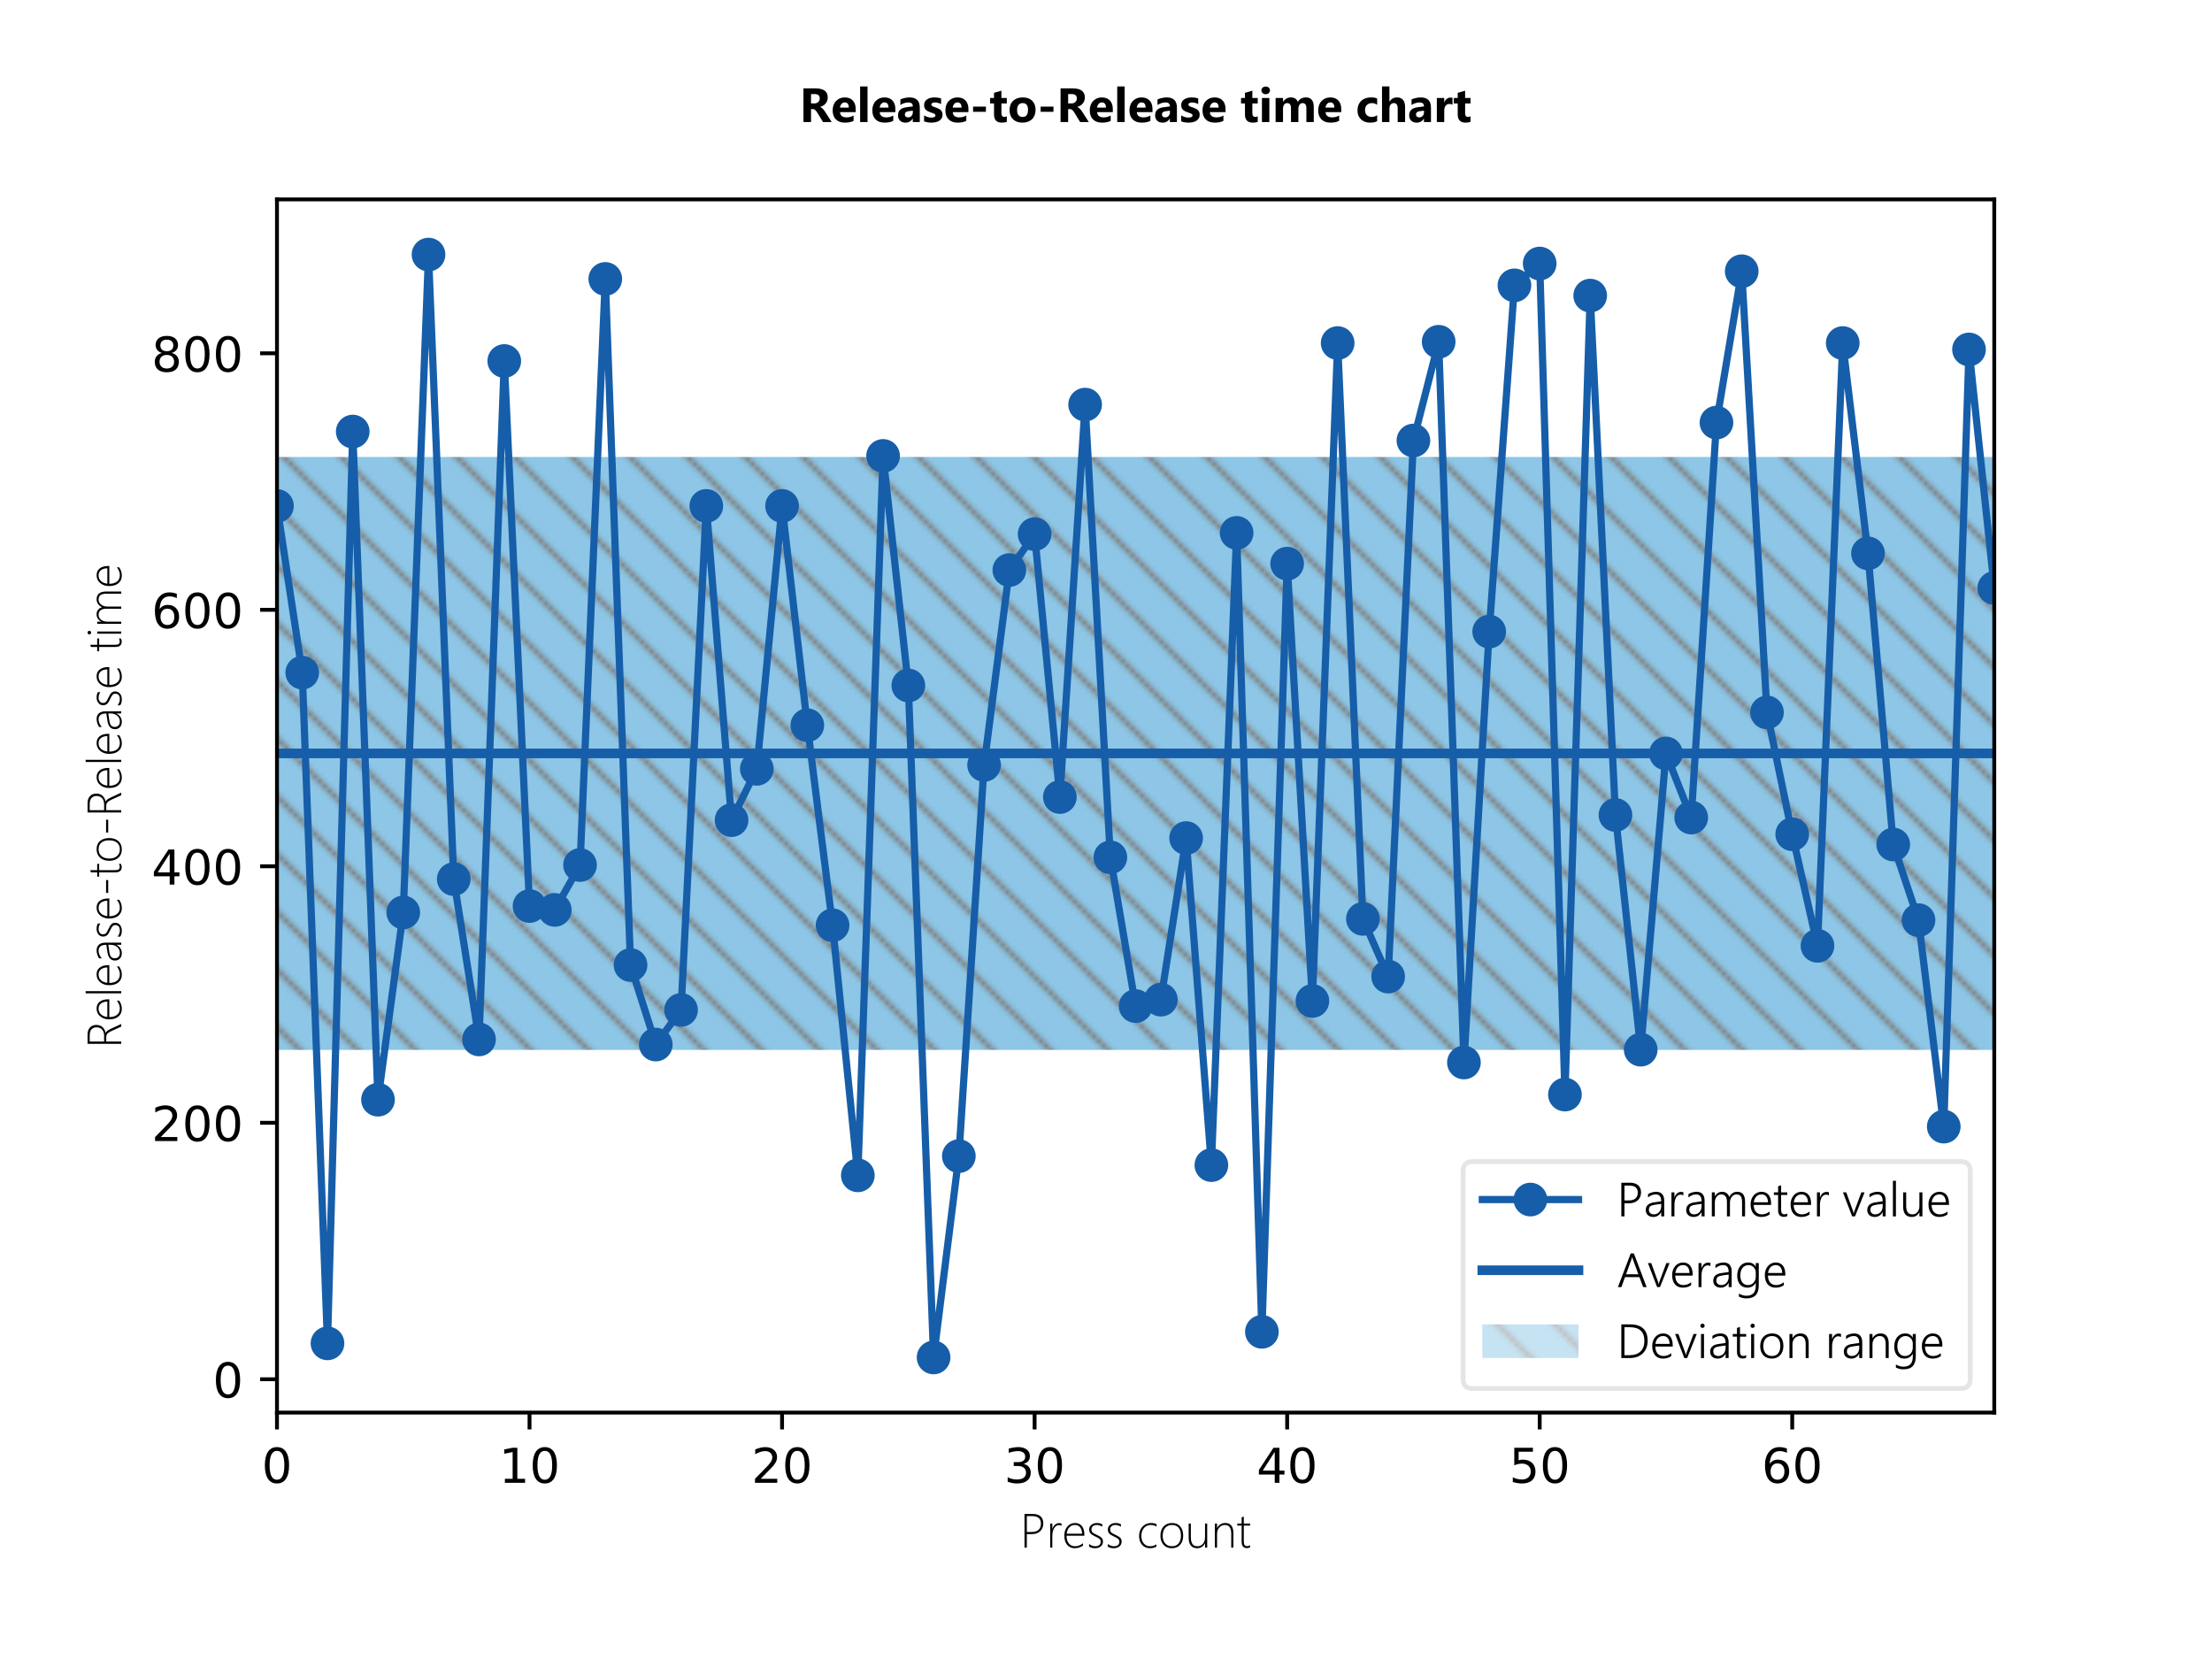 <?xml version="1.0" encoding="utf-8" standalone="no"?>
<!DOCTYPE svg PUBLIC "-//W3C//DTD SVG 1.1//EN"
  "http://www.w3.org/Graphics/SVG/1.1/DTD/svg11.dtd">
<!-- Created with matplotlib (http://matplotlib.org/) -->
<svg height="345pt" version="1.1" viewBox="0 0 460 345" width="460pt" xmlns="http://www.w3.org/2000/svg" xmlns:xlink="http://www.w3.org/1999/xlink">
 <defs>
  <style type="text/css">
*{stroke-linecap:butt;stroke-linejoin:round;}
  </style>
 </defs>
 <g id="figure_1">
  <g id="patch_1">
   <path d="M 0 345.6 
L 460.8 345.6 
L 460.8 0 
L 0 0 
z
" style="fill:#ffffff;"/>
  </g>
  <g id="axes_1">
   <g id="patch_2">
    <path d="M 57.6 293.76 
L 414.72 293.76 
L 414.72 41.472 
L 57.6 41.472 
z
" style="fill:#ffffff;"/>
   </g>
   <g id="patch_3">
    <path clip-path="url(#pc6dae71031)" d="M 57.6 218.334 
L 472.489 218.334 
L 472.489 95.029 
L 57.6 95.029 
z
" style="fill:url(#h2e323b40e2);opacity:0.5;"/>
   </g>
   <g id="matplotlib.axis_1">
    <g id="xtick_1">
     <g id="line2d_1">
      <defs>
       <path d="M 0 0 
L 0 3.5 
" id="m3f966138f2" style="stroke:#000000;stroke-width:0.8;"/>
      </defs>
      <g>
       <use style="stroke:#000000;stroke-width:0.8;" x="57.6" xlink:href="#m3f966138f2" y="293.76"/>
      </g>
     </g>
     <g id="text_1">
      <!-- 0 -->
      <defs>
       <path d="M 31.781 66.406 
Q 24.172 66.406 20.328 58.906 
Q 16.5 51.422 16.5 36.375 
Q 16.5 21.391 20.328 13.891 
Q 24.172 6.391 31.781 6.391 
Q 39.453 6.391 43.281 13.891 
Q 47.125 21.391 47.125 36.375 
Q 47.125 51.422 43.281 58.906 
Q 39.453 66.406 31.781 66.406 
z
M 31.781 74.219 
Q 44.047 74.219 50.516 64.516 
Q 56.984 54.828 56.984 36.375 
Q 56.984 17.969 50.516 8.266 
Q 44.047 -1.422 31.781 -1.422 
Q 19.531 -1.422 13.062 8.266 
Q 6.594 17.969 6.594 36.375 
Q 6.594 54.828 13.062 64.516 
Q 19.531 74.219 31.781 74.219 
z
" id="DejaVuSans-30"/>
      </defs>
      <g transform="translate(54.419 308.358)scale(0.1 -0.1)">
       <use xlink:href="#DejaVuSans-30"/>
      </g>
     </g>
    </g>
    <g id="xtick_2">
     <g id="line2d_2">
      <g>
       <use style="stroke:#000000;stroke-width:0.8;" x="110.118" xlink:href="#m3f966138f2" y="293.76"/>
      </g>
     </g>
     <g id="text_2">
      <!-- 10 -->
      <defs>
       <path d="M 12.406 8.297 
L 28.516 8.297 
L 28.516 63.922 
L 10.984 60.406 
L 10.984 69.391 
L 28.422 72.906 
L 38.281 72.906 
L 38.281 8.297 
L 54.391 8.297 
L 54.391 0 
L 12.406 0 
z
" id="DejaVuSans-31"/>
      </defs>
      <g transform="translate(103.755 308.358)scale(0.1 -0.1)">
       <use xlink:href="#DejaVuSans-31"/>
       <use x="63.623" xlink:href="#DejaVuSans-30"/>
      </g>
     </g>
    </g>
    <g id="xtick_3">
     <g id="line2d_3">
      <g>
       <use style="stroke:#000000;stroke-width:0.8;" x="162.635" xlink:href="#m3f966138f2" y="293.76"/>
      </g>
     </g>
     <g id="text_3">
      <!-- 20 -->
      <defs>
       <path d="M 19.188 8.297 
L 53.609 8.297 
L 53.609 0 
L 7.328 0 
L 7.328 8.297 
Q 12.938 14.109 22.625 23.891 
Q 32.328 33.688 34.812 36.531 
Q 39.547 41.844 41.422 45.531 
Q 43.312 49.219 43.312 52.781 
Q 43.312 58.594 39.234 62.25 
Q 35.156 65.922 28.609 65.922 
Q 23.969 65.922 18.812 64.312 
Q 13.672 62.703 7.812 59.422 
L 7.812 69.391 
Q 13.766 71.781 18.938 73 
Q 24.125 74.219 28.422 74.219 
Q 39.75 74.219 46.484 68.547 
Q 53.219 62.891 53.219 53.422 
Q 53.219 48.922 51.531 44.891 
Q 49.859 40.875 45.406 35.406 
Q 44.188 33.984 37.641 27.219 
Q 31.109 20.453 19.188 8.297 
z
" id="DejaVuSans-32"/>
      </defs>
      <g transform="translate(156.273 308.358)scale(0.1 -0.1)">
       <use xlink:href="#DejaVuSans-32"/>
       <use x="63.623" xlink:href="#DejaVuSans-30"/>
      </g>
     </g>
    </g>
    <g id="xtick_4">
     <g id="line2d_4">
      <g>
       <use style="stroke:#000000;stroke-width:0.8;" x="215.153" xlink:href="#m3f966138f2" y="293.76"/>
      </g>
     </g>
     <g id="text_4">
      <!-- 30 -->
      <defs>
       <path d="M 40.578 39.312 
Q 47.656 37.797 51.625 33 
Q 55.609 28.219 55.609 21.188 
Q 55.609 10.406 48.188 4.484 
Q 40.766 -1.422 27.094 -1.422 
Q 22.516 -1.422 17.656 -0.516 
Q 12.797 0.391 7.625 2.203 
L 7.625 11.719 
Q 11.719 9.328 16.594 8.109 
Q 21.484 6.891 26.812 6.891 
Q 36.078 6.891 40.938 10.547 
Q 45.797 14.203 45.797 21.188 
Q 45.797 27.641 41.281 31.266 
Q 36.766 34.906 28.719 34.906 
L 20.219 34.906 
L 20.219 43.016 
L 29.109 43.016 
Q 36.375 43.016 40.234 45.922 
Q 44.094 48.828 44.094 54.297 
Q 44.094 59.906 40.109 62.906 
Q 36.141 65.922 28.719 65.922 
Q 24.656 65.922 20.016 65.031 
Q 15.375 64.156 9.812 62.312 
L 9.812 71.094 
Q 15.438 72.656 20.344 73.438 
Q 25.25 74.219 29.594 74.219 
Q 40.828 74.219 47.359 69.109 
Q 53.906 64.016 53.906 55.328 
Q 53.906 49.266 50.438 45.094 
Q 46.969 40.922 40.578 39.312 
z
" id="DejaVuSans-33"/>
      </defs>
      <g transform="translate(208.79 308.358)scale(0.1 -0.1)">
       <use xlink:href="#DejaVuSans-33"/>
       <use x="63.623" xlink:href="#DejaVuSans-30"/>
      </g>
     </g>
    </g>
    <g id="xtick_5">
     <g id="line2d_5">
      <g>
       <use style="stroke:#000000;stroke-width:0.8;" x="267.671" xlink:href="#m3f966138f2" y="293.76"/>
      </g>
     </g>
     <g id="text_5">
      <!-- 40 -->
      <defs>
       <path d="M 37.797 64.312 
L 12.891 25.391 
L 37.797 25.391 
z
M 35.203 72.906 
L 47.609 72.906 
L 47.609 25.391 
L 58.016 25.391 
L 58.016 17.188 
L 47.609 17.188 
L 47.609 0 
L 37.797 0 
L 37.797 17.188 
L 4.891 17.188 
L 4.891 26.703 
z
" id="DejaVuSans-34"/>
      </defs>
      <g transform="translate(261.308 308.358)scale(0.1 -0.1)">
       <use xlink:href="#DejaVuSans-34"/>
       <use x="63.623" xlink:href="#DejaVuSans-30"/>
      </g>
     </g>
    </g>
    <g id="xtick_6">
     <g id="line2d_6">
      <g>
       <use style="stroke:#000000;stroke-width:0.8;" x="320.188" xlink:href="#m3f966138f2" y="293.76"/>
      </g>
     </g>
     <g id="text_6">
      <!-- 50 -->
      <defs>
       <path d="M 10.797 72.906 
L 49.516 72.906 
L 49.516 64.594 
L 19.828 64.594 
L 19.828 46.734 
Q 21.969 47.469 24.109 47.828 
Q 26.266 48.188 28.422 48.188 
Q 40.625 48.188 47.75 41.5 
Q 54.891 34.812 54.891 23.391 
Q 54.891 11.625 47.562 5.094 
Q 40.234 -1.422 26.906 -1.422 
Q 22.312 -1.422 17.547 -0.641 
Q 12.797 0.141 7.719 1.703 
L 7.719 11.625 
Q 12.109 9.234 16.797 8.062 
Q 21.484 6.891 26.703 6.891 
Q 35.156 6.891 40.078 11.328 
Q 45.016 15.766 45.016 23.391 
Q 45.016 31 40.078 35.438 
Q 35.156 39.891 26.703 39.891 
Q 22.75 39.891 18.812 39.016 
Q 14.891 38.141 10.797 36.281 
z
" id="DejaVuSans-35"/>
      </defs>
      <g transform="translate(313.826 308.358)scale(0.1 -0.1)">
       <use xlink:href="#DejaVuSans-35"/>
       <use x="63.623" xlink:href="#DejaVuSans-30"/>
      </g>
     </g>
    </g>
    <g id="xtick_7">
     <g id="line2d_7">
      <g>
       <use style="stroke:#000000;stroke-width:0.8;" x="372.706" xlink:href="#m3f966138f2" y="293.76"/>
      </g>
     </g>
     <g id="text_7">
      <!-- 60 -->
      <defs>
       <path d="M 33.016 40.375 
Q 26.375 40.375 22.484 35.828 
Q 18.609 31.297 18.609 23.391 
Q 18.609 15.531 22.484 10.953 
Q 26.375 6.391 33.016 6.391 
Q 39.656 6.391 43.531 10.953 
Q 47.406 15.531 47.406 23.391 
Q 47.406 31.297 43.531 35.828 
Q 39.656 40.375 33.016 40.375 
z
M 52.594 71.297 
L 52.594 62.312 
Q 48.875 64.062 45.094 64.984 
Q 41.312 65.922 37.594 65.922 
Q 27.828 65.922 22.672 59.328 
Q 17.531 52.734 16.797 39.406 
Q 19.672 43.656 24.016 45.922 
Q 28.375 48.188 33.594 48.188 
Q 44.578 48.188 50.953 41.516 
Q 57.328 34.859 57.328 23.391 
Q 57.328 12.156 50.688 5.359 
Q 44.047 -1.422 33.016 -1.422 
Q 20.359 -1.422 13.672 8.266 
Q 6.984 17.969 6.984 36.375 
Q 6.984 53.656 15.188 63.938 
Q 23.391 74.219 37.203 74.219 
Q 40.922 74.219 44.703 73.484 
Q 48.484 72.75 52.594 71.297 
z
" id="DejaVuSans-36"/>
      </defs>
      <g transform="translate(366.343 308.358)scale(0.1 -0.1)">
       <use xlink:href="#DejaVuSans-36"/>
       <use x="63.623" xlink:href="#DejaVuSans-30"/>
      </g>
     </g>
    </g>
    <g id="text_8">
     <!-- Press count -->
     <defs>
      <path d="M 13.812 28.078 
L 13.812 0 
L 8.984 0 
L 8.984 70.016 
L 25.875 70.016 
Q 36.672 70.016 42.375 65.016 
Q 48.094 60.016 48.094 50.391 
Q 48.094 40.625 41.719 34.344 
Q 35.359 28.078 23.875 28.078 
z
M 13.812 65.578 
L 13.812 32.516 
L 23.781 32.516 
Q 33.25 32.516 38.172 37.031 
Q 43.109 41.547 43.109 49.812 
Q 43.109 65.578 25 65.578 
z
" id="SegoeUI-Light-50"/>
      <path d="M 31.594 45.312 
Q 29.344 46.922 26.312 46.922 
Q 20.406 46.922 16.406 40.812 
Q 12.406 34.719 12.406 23.484 
L 12.406 0 
L 8.016 0 
L 8.016 50 
L 12.406 50 
L 12.406 38.922 
L 12.594 38.922 
Q 14.312 44.625 18.016 47.797 
Q 21.734 50.984 26.609 50.984 
Q 29.391 50.984 31.594 50.094 
z
" id="SegoeUI-Light-72"/>
      <path d="M 9.078 24.812 
Q 9.078 14.5 13.844 8.688 
Q 18.609 2.875 26.906 2.875 
Q 35.297 2.875 43.312 9.078 
L 43.312 4.297 
Q 35.547 -1.219 25.984 -1.219 
Q 16.312 -1.219 10.344 5.703 
Q 4.391 12.641 4.391 25.297 
Q 4.391 36.234 10.609 43.719 
Q 16.844 51.219 26.812 51.219 
Q 36.141 51.219 41.109 44.672 
Q 46.094 38.141 46.094 26.812 
L 46.094 24.812 
z
M 41.406 28.906 
Q 41.109 37.547 37.25 42.328 
Q 33.406 47.125 26.609 47.125 
Q 19.578 47.125 14.969 42.406 
Q 10.359 37.703 9.281 28.906 
z
" id="SegoeUI-Light-65"/>
      <path d="M 5.422 2.203 
L 5.422 7.625 
Q 7.953 5.422 11.562 4.141 
Q 15.188 2.875 17.828 2.875 
Q 29.594 2.875 29.594 12.5 
Q 29.594 15.828 27 18.172 
Q 24.422 20.516 18.609 23 
Q 11.422 26.125 8.516 29.469 
Q 5.609 32.812 5.609 37.594 
Q 5.609 43.703 10.266 47.453 
Q 14.938 51.219 21.781 51.219 
Q 28.219 51.219 32.812 48.578 
L 32.812 43.5 
Q 27.25 47.125 21.297 47.125 
Q 16.359 47.125 13.328 44.562 
Q 10.297 42 10.297 37.891 
Q 10.297 34.328 12.203 32.109 
Q 14.109 29.891 20.609 27 
Q 28.422 23.484 31.344 20.484 
Q 34.281 17.484 34.281 12.5 
Q 34.281 6.547 29.812 2.656 
Q 25.344 -1.219 17.484 -1.219 
Q 10.25 -1.219 5.422 2.203 
z
" id="SegoeUI-Light-73"/>
      <path id="SegoeUI-Light-20"/>
      <path d="M 40.375 2.203 
Q 34.812 -1.219 27.094 -1.219 
Q 16.891 -1.219 10.641 5.781 
Q 4.391 12.797 4.391 24.125 
Q 4.391 36.031 11.422 43.625 
Q 18.453 51.219 29.5 51.219 
Q 35.203 51.219 40.578 48.875 
L 40.578 43.797 
Q 35.203 47.125 28.812 47.125 
Q 20.016 47.125 14.547 40.797 
Q 9.078 34.469 9.078 24.422 
Q 9.078 14.703 14.078 8.781 
Q 19.094 2.875 27.297 2.875 
Q 34.812 2.875 40.375 6.891 
z
" id="SegoeUI-Light-63"/>
      <path d="M 28.078 -1.219 
Q 17.141 -1.219 10.766 5.984 
Q 4.391 13.188 4.391 24.703 
Q 4.391 37.156 11.047 44.188 
Q 17.719 51.219 28.609 51.219 
Q 39.312 51.219 45.5 44.234 
Q 51.703 37.25 51.703 24.906 
Q 51.703 13.234 45.375 6 
Q 39.062 -1.219 28.078 -1.219 
z
M 28.422 47.125 
Q 19.578 47.125 14.328 41.156 
Q 9.078 35.203 9.078 24.609 
Q 9.078 14.797 14.203 8.828 
Q 19.344 2.875 28.219 2.875 
Q 37.25 2.875 42.125 8.734 
Q 47.016 14.594 47.016 25 
Q 47.016 35.688 42.156 41.406 
Q 37.312 47.125 28.422 47.125 
z
" id="SegoeUI-Light-6f"/>
      <path d="M 41.016 0 
L 41.016 9.078 
L 40.828 9.078 
Q 35.594 -1.219 24.703 -1.219 
Q 6.984 -1.219 6.984 21.094 
L 6.984 50 
L 11.531 50 
L 11.531 22.219 
Q 11.531 12.062 14.875 7.469 
Q 18.219 2.875 25.391 2.875 
Q 32.375 2.875 36.688 8 
Q 41.016 13.141 41.016 21.688 
L 41.016 50 
L 45.516 50 
L 45.516 0 
z
" id="SegoeUI-Light-75"/>
      <path d="M 42 0 
L 42 29.109 
Q 42 47.125 29 47.125 
Q 21.781 47.125 17.141 41.828 
Q 12.5 36.531 12.5 28.719 
L 12.5 0 
L 8.016 0 
L 8.016 50 
L 12.5 50 
L 12.5 40.922 
L 12.703 40.922 
Q 18.172 51.219 29.781 51.219 
Q 37.891 51.219 42.188 45.828 
Q 46.484 40.438 46.484 30.422 
L 46.484 0 
z
" id="SegoeUI-Light-6e"/>
      <path d="M 27.781 0.688 
Q 24.266 -0.984 21.188 -0.984 
Q 10.109 -0.984 10.109 12.312 
L 10.109 45.906 
L 1.125 45.906 
L 1.125 50 
L 10.109 50 
L 10.109 62.984 
Q 11.188 63.375 12.359 63.766 
Q 13.531 64.109 14.594 64.5 
L 14.594 50 
L 27.781 50 
L 27.781 45.906 
L 14.594 45.906 
L 14.594 12.891 
Q 14.594 7.719 16.234 5.391 
Q 17.875 3.078 21.781 3.078 
Q 24.562 3.078 27.781 4.891 
z
" id="SegoeUI-Light-74"/>
     </defs>
     <g transform="translate(212.155 321.841)scale(0.1 -0.1)">
      <use xlink:href="#SegoeUI-Light-50"/>
      <use x="54.395" xlink:href="#SegoeUI-Light-72"/>
      <use x="87.371" xlink:href="#SegoeUI-Light-65"/>
      <use x="137.859" xlink:href="#SegoeUI-Light-73"/>
      <use x="176.678" xlink:href="#SegoeUI-Light-73"/>
      <use x="215.496" xlink:href="#SegoeUI-Light-20"/>
      <use x="242.889" xlink:href="#SegoeUI-Light-63"/>
      <use x="287.273" xlink:href="#SegoeUI-Light-6f"/>
      <use x="343.377" xlink:href="#SegoeUI-Light-75"/>
      <use x="396.893" xlink:href="#SegoeUI-Light-6e"/>
      <use x="450.408" xlink:href="#SegoeUI-Light-74"/>
     </g>
    </g>
   </g>
   <g id="matplotlib.axis_2">
    <g id="ytick_1">
     <g id="line2d_8">
      <defs>
       <path d="M 0 0 
L -3.5 0 
" id="m2271290763" style="stroke:#000000;stroke-width:0.8;"/>
      </defs>
      <g>
       <use style="stroke:#000000;stroke-width:0.8;" x="57.6" xlink:href="#m2271290763" y="286.826"/>
      </g>
     </g>
     <g id="text_9">
      <!-- 0 -->
      <g transform="translate(44.237 290.625)scale(0.1 -0.1)">
       <use xlink:href="#DejaVuSans-30"/>
      </g>
     </g>
    </g>
    <g id="ytick_2">
     <g id="line2d_9">
      <g>
       <use style="stroke:#000000;stroke-width:0.8;" x="57.6" xlink:href="#m2271290763" y="233.488"/>
      </g>
     </g>
     <g id="text_10">
      <!-- 200 -->
      <g transform="translate(31.512 237.287)scale(0.1 -0.1)">
       <use xlink:href="#DejaVuSans-32"/>
       <use x="63.623" xlink:href="#DejaVuSans-30"/>
       <use x="127.246" xlink:href="#DejaVuSans-30"/>
      </g>
     </g>
    </g>
    <g id="ytick_3">
     <g id="line2d_10">
      <g>
       <use style="stroke:#000000;stroke-width:0.8;" x="57.6" xlink:href="#m2271290763" y="180.15"/>
      </g>
     </g>
     <g id="text_11">
      <!-- 400 -->
      <g transform="translate(31.512 183.95)scale(0.1 -0.1)">
       <use xlink:href="#DejaVuSans-34"/>
       <use x="63.623" xlink:href="#DejaVuSans-30"/>
       <use x="127.246" xlink:href="#DejaVuSans-30"/>
      </g>
     </g>
    </g>
    <g id="ytick_4">
     <g id="line2d_11">
      <g>
       <use style="stroke:#000000;stroke-width:0.8;" x="57.6" xlink:href="#m2271290763" y="126.813"/>
      </g>
     </g>
     <g id="text_12">
      <!-- 600 -->
      <g transform="translate(31.512 130.612)scale(0.1 -0.1)">
       <use xlink:href="#DejaVuSans-36"/>
       <use x="63.623" xlink:href="#DejaVuSans-30"/>
       <use x="127.246" xlink:href="#DejaVuSans-30"/>
      </g>
     </g>
    </g>
    <g id="ytick_5">
     <g id="line2d_12">
      <g>
       <use style="stroke:#000000;stroke-width:0.8;" x="57.6" xlink:href="#m2271290763" y="73.475"/>
      </g>
     </g>
     <g id="text_13">
      <!-- 800 -->
      <defs>
       <path d="M 31.781 34.625 
Q 24.75 34.625 20.719 30.859 
Q 16.703 27.094 16.703 20.516 
Q 16.703 13.922 20.719 10.156 
Q 24.75 6.391 31.781 6.391 
Q 38.812 6.391 42.859 10.172 
Q 46.922 13.969 46.922 20.516 
Q 46.922 27.094 42.891 30.859 
Q 38.875 34.625 31.781 34.625 
z
M 21.922 38.812 
Q 15.578 40.375 12.031 44.719 
Q 8.5 49.078 8.5 55.328 
Q 8.5 64.062 14.719 69.141 
Q 20.953 74.219 31.781 74.219 
Q 42.672 74.219 48.875 69.141 
Q 55.078 64.062 55.078 55.328 
Q 55.078 49.078 51.531 44.719 
Q 48 40.375 41.703 38.812 
Q 48.828 37.156 52.797 32.312 
Q 56.781 27.484 56.781 20.516 
Q 56.781 9.906 50.312 4.234 
Q 43.844 -1.422 31.781 -1.422 
Q 19.734 -1.422 13.25 4.234 
Q 6.781 9.906 6.781 20.516 
Q 6.781 27.484 10.781 32.312 
Q 14.797 37.156 21.922 38.812 
z
M 18.312 54.391 
Q 18.312 48.734 21.844 45.562 
Q 25.391 42.391 31.781 42.391 
Q 38.141 42.391 41.719 45.562 
Q 45.312 48.734 45.312 54.391 
Q 45.312 60.062 41.719 63.234 
Q 38.141 66.406 31.781 66.406 
Q 25.391 66.406 21.844 63.234 
Q 18.312 60.062 18.312 54.391 
z
" id="DejaVuSans-38"/>
      </defs>
      <g transform="translate(31.512 77.274)scale(0.1 -0.1)">
       <use xlink:href="#DejaVuSans-38"/>
       <use x="63.623" xlink:href="#DejaVuSans-30"/>
       <use x="127.246" xlink:href="#DejaVuSans-30"/>
      </g>
     </g>
    </g>
    <g id="text_14">
     <!-- Release-to-Release time -->
     <defs>
      <path d="M 44.828 0 
L 35.5 20.516 
Q 32.625 26.859 29.734 29.031 
Q 26.859 31.203 22.516 31.203 
L 13.812 31.203 
L 13.812 0 
L 8.984 0 
L 8.984 70.016 
L 28.422 70.016 
Q 37.703 70.016 43 65.016 
Q 48.297 60.016 48.297 51.812 
Q 48.297 44.234 43.938 39.156 
Q 39.594 34.078 31.781 32.625 
L 31.781 32.422 
Q 35.938 30.766 39.891 22.312 
L 50.297 0 
z
M 13.812 65.578 
L 13.812 35.594 
L 25.875 35.594 
Q 33.891 35.594 38.594 39.797 
Q 43.312 44 43.312 51.312 
Q 43.312 58.016 39.062 61.797 
Q 34.812 65.578 26.906 65.578 
z
" id="SegoeUI-Light-52"/>
      <path d="M 8.016 0 
L 8.016 74.031 
L 12.5 74.031 
L 12.5 0 
z
" id="SegoeUI-Light-6c"/>
      <path d="M 37.891 0 
L 37.891 10.016 
L 37.703 10.016 
Q 35.297 4.891 30.734 1.828 
Q 26.172 -1.219 20.609 -1.219 
Q 13.484 -1.219 9.328 2.781 
Q 5.172 6.781 5.172 12.891 
Q 5.172 25.984 22.516 28.719 
L 37.891 31 
Q 37.891 47.125 25.781 47.125 
Q 17.531 47.125 9.719 40.484 
L 9.719 45.906 
Q 12.5 48.094 17.25 49.656 
Q 22.016 51.219 26.219 51.219 
Q 33.938 51.219 38.156 46.438 
Q 42.391 41.656 42.391 32.516 
L 42.391 0 
z
M 24.125 24.906 
Q 16.266 23.781 13.078 21.266 
Q 9.906 18.75 9.906 13.094 
Q 9.906 8.641 12.859 5.75 
Q 15.828 2.875 21.094 2.875 
Q 28.328 2.875 33.109 8.219 
Q 37.891 13.578 37.891 22.016 
L 37.891 26.906 
z
" id="SegoeUI-Light-61"/>
      <path d="M 7.078 27.094 
L 7.078 31.5 
L 33.797 31.5 
L 33.797 27.094 
z
" id="SegoeUI-Light-2d"/>
      <path d="M 10.203 62.594 
Q 8.734 62.594 7.609 63.672 
Q 6.5 64.75 6.5 66.406 
Q 6.5 68.016 7.641 69.016 
Q 8.797 70.016 10.203 70.016 
Q 11.719 70.016 12.859 69.031 
Q 14.016 68.062 14.016 66.406 
Q 14.016 64.844 12.891 63.719 
Q 11.766 62.594 10.203 62.594 
z
M 8.016 0 
L 8.016 50 
L 12.5 50 
L 12.5 0 
z
" id="SegoeUI-Light-69"/>
      <path d="M 70.703 0 
L 70.703 30.078 
Q 70.703 39.5 67.75 43.312 
Q 64.797 47.125 58.406 47.125 
Q 52.484 47.125 48.188 42.047 
Q 43.891 36.969 43.891 29.297 
L 43.891 0 
L 39.406 0 
L 39.406 30.422 
Q 39.406 47.125 26.703 47.125 
Q 20.609 47.125 16.547 42.016 
Q 12.5 36.922 12.5 28.812 
L 12.5 0 
L 8.016 0 
L 8.016 50 
L 12.5 50 
L 12.5 41.703 
L 12.703 41.703 
Q 17.922 51.219 27.984 51.219 
Q 33.453 51.219 37.328 48.062 
Q 41.219 44.922 42.578 39.797 
Q 44.922 45.219 49.281 48.219 
Q 53.656 51.219 58.797 51.219 
Q 75.203 51.219 75.203 30.906 
L 75.203 0 
z
" id="SegoeUI-Light-6d"/>
     </defs>
     <g transform="translate(25.212 217.97)rotate(-90)scale(0.1 -0.1)">
      <use xlink:href="#SegoeUI-Light-52"/>
      <use x="55.518" xlink:href="#SegoeUI-Light-65"/>
      <use x="106.006" xlink:href="#SegoeUI-Light-6c"/>
      <use x="126.514" xlink:href="#SegoeUI-Light-65"/>
      <use x="177.002" xlink:href="#SegoeUI-Light-61"/>
      <use x="226.416" xlink:href="#SegoeUI-Light-73"/>
      <use x="265.234" xlink:href="#SegoeUI-Light-65"/>
      <use x="315.723" xlink:href="#SegoeUI-Light-2d"/>
      <use x="355.518" xlink:href="#SegoeUI-Light-74"/>
      <use x="385.205" xlink:href="#SegoeUI-Light-6f"/>
      <use x="441.309" xlink:href="#SegoeUI-Light-2d"/>
      <use x="481.104" xlink:href="#SegoeUI-Light-52"/>
      <use x="536.621" xlink:href="#SegoeUI-Light-65"/>
      <use x="587.109" xlink:href="#SegoeUI-Light-6c"/>
      <use x="607.617" xlink:href="#SegoeUI-Light-65"/>
      <use x="658.105" xlink:href="#SegoeUI-Light-61"/>
      <use x="707.52" xlink:href="#SegoeUI-Light-73"/>
      <use x="746.338" xlink:href="#SegoeUI-Light-65"/>
      <use x="796.826" xlink:href="#SegoeUI-Light-20"/>
      <use x="824.219" xlink:href="#SegoeUI-Light-74"/>
      <use x="853.906" xlink:href="#SegoeUI-Light-69"/>
      <use x="874.414" xlink:href="#SegoeUI-Light-6d"/>
      <use x="956.592" xlink:href="#SegoeUI-Light-65"/>
     </g>
    </g>
   </g>
   <g id="line2d_13">
    <path clip-path="url(#pc6dae71031)" d="M 57.6 105.211 
L 62.852 139.88 
L 68.104 279.359 
L 73.355 89.743 
L 78.607 228.688 
L 83.859 189.751 
L 89.111 52.94 
L 94.362 182.817 
L 99.614 216.153 
L 104.866 75.075 
L 110.118 188.418 
L 115.369 189.218 
L 120.621 179.884 
L 125.873 58.007 
L 131.125 200.685 
L 136.376 217.22 
L 141.628 210.02 
L 146.88 105.211 
L 152.132 170.55 
L 157.384 159.882 
L 162.635 105.211 
L 167.887 150.815 
L 173.139 192.418 
L 178.391 244.422 
L 183.642 94.81 
L 188.894 142.547 
L 194.146 282.292 
L 199.398 240.422 
L 204.649 159.082 
L 209.901 118.545 
L 215.153 111.078 
L 220.405 165.749 
L 225.656 84.142 
L 230.908 178.284 
L 236.16 209.22 
L 241.412 207.886 
L 246.664 174.283 
L 251.915 242.289 
L 257.167 110.811 
L 262.419 276.959 
L 267.671 117.212 
L 272.922 208.153 
L 278.174 71.341 
L 283.426 191.085 
L 288.678 203.086 
L 293.929 91.61 
L 299.181 71.075 
L 304.433 220.954 
L 309.685 131.346 
L 314.936 59.34 
L 320.188 54.806 
L 325.44 227.621 
L 330.692 61.474 
L 335.944 169.483 
L 341.195 218.287 
L 346.447 156.682 
L 351.699 170.016 
L 356.951 87.876 
L 362.202 56.407 
L 367.454 148.148 
L 372.706 173.483 
L 377.958 196.685 
L 383.209 71.341 
L 388.461 115.078 
L 393.713 175.617 
L 398.965 191.351 
L 404.216 234.288 
L 409.468 72.675 
L 414.72 122.279 
" style="fill:none;stroke:#165ea9;stroke-linecap:square;stroke-width:1.5;"/>
    <defs>
     <path d="M 0 3 
C 0.796 3 1.559 2.684 2.121 2.121 
C 2.684 1.559 3 0.796 3 0 
C 3 -0.796 2.684 -1.559 2.121 -2.121 
C 1.559 -2.684 0.796 -3 0 -3 
C -0.796 -3 -1.559 -2.684 -2.121 -2.121 
C -2.684 -1.559 -3 -0.796 -3 0 
C -3 0.796 -2.684 1.559 -2.121 2.121 
C -1.559 2.684 -0.796 3 0 3 
z
" id="mb759b495cc" style="stroke:#165ea9;"/>
    </defs>
    <g clip-path="url(#pc6dae71031)">
     <use style="fill:#165ea9;stroke:#165ea9;" x="57.6" xlink:href="#mb759b495cc" y="105.211"/>
     <use style="fill:#165ea9;stroke:#165ea9;" x="62.852" xlink:href="#mb759b495cc" y="139.88"/>
     <use style="fill:#165ea9;stroke:#165ea9;" x="68.104" xlink:href="#mb759b495cc" y="279.359"/>
     <use style="fill:#165ea9;stroke:#165ea9;" x="73.355" xlink:href="#mb759b495cc" y="89.743"/>
     <use style="fill:#165ea9;stroke:#165ea9;" x="78.607" xlink:href="#mb759b495cc" y="228.688"/>
     <use style="fill:#165ea9;stroke:#165ea9;" x="83.859" xlink:href="#mb759b495cc" y="189.751"/>
     <use style="fill:#165ea9;stroke:#165ea9;" x="89.111" xlink:href="#mb759b495cc" y="52.94"/>
     <use style="fill:#165ea9;stroke:#165ea9;" x="94.362" xlink:href="#mb759b495cc" y="182.817"/>
     <use style="fill:#165ea9;stroke:#165ea9;" x="99.614" xlink:href="#mb759b495cc" y="216.153"/>
     <use style="fill:#165ea9;stroke:#165ea9;" x="104.866" xlink:href="#mb759b495cc" y="75.075"/>
     <use style="fill:#165ea9;stroke:#165ea9;" x="110.118" xlink:href="#mb759b495cc" y="188.418"/>
     <use style="fill:#165ea9;stroke:#165ea9;" x="115.369" xlink:href="#mb759b495cc" y="189.218"/>
     <use style="fill:#165ea9;stroke:#165ea9;" x="120.621" xlink:href="#mb759b495cc" y="179.884"/>
     <use style="fill:#165ea9;stroke:#165ea9;" x="125.873" xlink:href="#mb759b495cc" y="58.007"/>
     <use style="fill:#165ea9;stroke:#165ea9;" x="131.125" xlink:href="#mb759b495cc" y="200.685"/>
     <use style="fill:#165ea9;stroke:#165ea9;" x="136.376" xlink:href="#mb759b495cc" y="217.22"/>
     <use style="fill:#165ea9;stroke:#165ea9;" x="141.628" xlink:href="#mb759b495cc" y="210.02"/>
     <use style="fill:#165ea9;stroke:#165ea9;" x="146.88" xlink:href="#mb759b495cc" y="105.211"/>
     <use style="fill:#165ea9;stroke:#165ea9;" x="152.132" xlink:href="#mb759b495cc" y="170.55"/>
     <use style="fill:#165ea9;stroke:#165ea9;" x="157.384" xlink:href="#mb759b495cc" y="159.882"/>
     <use style="fill:#165ea9;stroke:#165ea9;" x="162.635" xlink:href="#mb759b495cc" y="105.211"/>
     <use style="fill:#165ea9;stroke:#165ea9;" x="167.887" xlink:href="#mb759b495cc" y="150.815"/>
     <use style="fill:#165ea9;stroke:#165ea9;" x="173.139" xlink:href="#mb759b495cc" y="192.418"/>
     <use style="fill:#165ea9;stroke:#165ea9;" x="178.391" xlink:href="#mb759b495cc" y="244.422"/>
     <use style="fill:#165ea9;stroke:#165ea9;" x="183.642" xlink:href="#mb759b495cc" y="94.81"/>
     <use style="fill:#165ea9;stroke:#165ea9;" x="188.894" xlink:href="#mb759b495cc" y="142.547"/>
     <use style="fill:#165ea9;stroke:#165ea9;" x="194.146" xlink:href="#mb759b495cc" y="282.292"/>
     <use style="fill:#165ea9;stroke:#165ea9;" x="199.398" xlink:href="#mb759b495cc" y="240.422"/>
     <use style="fill:#165ea9;stroke:#165ea9;" x="204.649" xlink:href="#mb759b495cc" y="159.082"/>
     <use style="fill:#165ea9;stroke:#165ea9;" x="209.901" xlink:href="#mb759b495cc" y="118.545"/>
     <use style="fill:#165ea9;stroke:#165ea9;" x="215.153" xlink:href="#mb759b495cc" y="111.078"/>
     <use style="fill:#165ea9;stroke:#165ea9;" x="220.405" xlink:href="#mb759b495cc" y="165.749"/>
     <use style="fill:#165ea9;stroke:#165ea9;" x="225.656" xlink:href="#mb759b495cc" y="84.142"/>
     <use style="fill:#165ea9;stroke:#165ea9;" x="230.908" xlink:href="#mb759b495cc" y="178.284"/>
     <use style="fill:#165ea9;stroke:#165ea9;" x="236.16" xlink:href="#mb759b495cc" y="209.22"/>
     <use style="fill:#165ea9;stroke:#165ea9;" x="241.412" xlink:href="#mb759b495cc" y="207.886"/>
     <use style="fill:#165ea9;stroke:#165ea9;" x="246.664" xlink:href="#mb759b495cc" y="174.283"/>
     <use style="fill:#165ea9;stroke:#165ea9;" x="251.915" xlink:href="#mb759b495cc" y="242.289"/>
     <use style="fill:#165ea9;stroke:#165ea9;" x="257.167" xlink:href="#mb759b495cc" y="110.811"/>
     <use style="fill:#165ea9;stroke:#165ea9;" x="262.419" xlink:href="#mb759b495cc" y="276.959"/>
     <use style="fill:#165ea9;stroke:#165ea9;" x="267.671" xlink:href="#mb759b495cc" y="117.212"/>
     <use style="fill:#165ea9;stroke:#165ea9;" x="272.922" xlink:href="#mb759b495cc" y="208.153"/>
     <use style="fill:#165ea9;stroke:#165ea9;" x="278.174" xlink:href="#mb759b495cc" y="71.341"/>
     <use style="fill:#165ea9;stroke:#165ea9;" x="283.426" xlink:href="#mb759b495cc" y="191.085"/>
     <use style="fill:#165ea9;stroke:#165ea9;" x="288.678" xlink:href="#mb759b495cc" y="203.086"/>
     <use style="fill:#165ea9;stroke:#165ea9;" x="293.929" xlink:href="#mb759b495cc" y="91.61"/>
     <use style="fill:#165ea9;stroke:#165ea9;" x="299.181" xlink:href="#mb759b495cc" y="71.075"/>
     <use style="fill:#165ea9;stroke:#165ea9;" x="304.433" xlink:href="#mb759b495cc" y="220.954"/>
     <use style="fill:#165ea9;stroke:#165ea9;" x="309.685" xlink:href="#mb759b495cc" y="131.346"/>
     <use style="fill:#165ea9;stroke:#165ea9;" x="314.936" xlink:href="#mb759b495cc" y="59.34"/>
     <use style="fill:#165ea9;stroke:#165ea9;" x="320.188" xlink:href="#mb759b495cc" y="54.806"/>
     <use style="fill:#165ea9;stroke:#165ea9;" x="325.44" xlink:href="#mb759b495cc" y="227.621"/>
     <use style="fill:#165ea9;stroke:#165ea9;" x="330.692" xlink:href="#mb759b495cc" y="61.474"/>
     <use style="fill:#165ea9;stroke:#165ea9;" x="335.944" xlink:href="#mb759b495cc" y="169.483"/>
     <use style="fill:#165ea9;stroke:#165ea9;" x="341.195" xlink:href="#mb759b495cc" y="218.287"/>
     <use style="fill:#165ea9;stroke:#165ea9;" x="346.447" xlink:href="#mb759b495cc" y="156.682"/>
     <use style="fill:#165ea9;stroke:#165ea9;" x="351.699" xlink:href="#mb759b495cc" y="170.016"/>
     <use style="fill:#165ea9;stroke:#165ea9;" x="356.951" xlink:href="#mb759b495cc" y="87.876"/>
     <use style="fill:#165ea9;stroke:#165ea9;" x="362.202" xlink:href="#mb759b495cc" y="56.407"/>
     <use style="fill:#165ea9;stroke:#165ea9;" x="367.454" xlink:href="#mb759b495cc" y="148.148"/>
     <use style="fill:#165ea9;stroke:#165ea9;" x="372.706" xlink:href="#mb759b495cc" y="173.483"/>
     <use style="fill:#165ea9;stroke:#165ea9;" x="377.958" xlink:href="#mb759b495cc" y="196.685"/>
     <use style="fill:#165ea9;stroke:#165ea9;" x="383.209" xlink:href="#mb759b495cc" y="71.341"/>
     <use style="fill:#165ea9;stroke:#165ea9;" x="388.461" xlink:href="#mb759b495cc" y="115.078"/>
     <use style="fill:#165ea9;stroke:#165ea9;" x="393.713" xlink:href="#mb759b495cc" y="175.617"/>
     <use style="fill:#165ea9;stroke:#165ea9;" x="398.965" xlink:href="#mb759b495cc" y="191.351"/>
     <use style="fill:#165ea9;stroke:#165ea9;" x="404.216" xlink:href="#mb759b495cc" y="234.288"/>
     <use style="fill:#165ea9;stroke:#165ea9;" x="409.468" xlink:href="#mb759b495cc" y="72.675"/>
     <use style="fill:#165ea9;stroke:#165ea9;" x="414.72" xlink:href="#mb759b495cc" y="122.279"/>
    </g>
   </g>
   <g id="line2d_14">
    <path clip-path="url(#pc6dae71031)" d="M 57.6 156.682 
L 62.852 156.682 
L 68.104 156.682 
L 73.355 156.682 
L 78.607 156.682 
L 83.859 156.682 
L 89.111 156.682 
L 94.362 156.682 
L 99.614 156.682 
L 104.866 156.682 
L 110.118 156.682 
L 115.369 156.682 
L 120.621 156.682 
L 125.873 156.682 
L 131.125 156.682 
L 136.376 156.682 
L 141.628 156.682 
L 146.88 156.682 
L 152.132 156.682 
L 157.384 156.682 
L 162.635 156.682 
L 167.887 156.682 
L 173.139 156.682 
L 178.391 156.682 
L 183.642 156.682 
L 188.894 156.682 
L 194.146 156.682 
L 199.398 156.682 
L 204.649 156.682 
L 209.901 156.682 
L 215.153 156.682 
L 220.405 156.682 
L 225.656 156.682 
L 230.908 156.682 
L 236.16 156.682 
L 241.412 156.682 
L 246.664 156.682 
L 251.915 156.682 
L 257.167 156.682 
L 262.419 156.682 
L 267.671 156.682 
L 272.922 156.682 
L 278.174 156.682 
L 283.426 156.682 
L 288.678 156.682 
L 293.929 156.682 
L 299.181 156.682 
L 304.433 156.682 
L 309.685 156.682 
L 314.936 156.682 
L 320.188 156.682 
L 325.44 156.682 
L 330.692 156.682 
L 335.944 156.682 
L 341.195 156.682 
L 346.447 156.682 
L 351.699 156.682 
L 356.951 156.682 
L 362.202 156.682 
L 367.454 156.682 
L 372.706 156.682 
L 377.958 156.682 
L 383.209 156.682 
L 388.461 156.682 
L 393.713 156.682 
L 398.965 156.682 
L 404.216 156.682 
L 409.468 156.682 
L 414.72 156.682 
" style="fill:none;stroke:#165ea9;stroke-linecap:square;stroke-width:2;"/>
   </g>
   <g id="patch_4">
    <path d="M 57.6 293.76 
L 57.6 41.472 
" style="fill:none;stroke:#000000;stroke-linecap:square;stroke-linejoin:miter;stroke-width:0.8;"/>
   </g>
   <g id="patch_5">
    <path d="M 414.72 293.76 
L 414.72 41.472 
" style="fill:none;stroke:#000000;stroke-linecap:square;stroke-linejoin:miter;stroke-width:0.8;"/>
   </g>
   <g id="patch_6">
    <path d="M 57.6 293.76 
L 414.72 293.76 
" style="fill:none;stroke:#000000;stroke-linecap:square;stroke-linejoin:miter;stroke-width:0.8;"/>
   </g>
   <g id="patch_7">
    <path d="M 57.6 41.472 
L 414.72 41.472 
" style="fill:none;stroke:#000000;stroke-linecap:square;stroke-linejoin:miter;stroke-width:0.8;"/>
   </g>
   <g id="text_15">
    <!-- Release-to-Release time chart -->
    <defs>
     <path d="M 66.75 0 
L 48.641 0 
L 37.75 18.016 
Q 36.531 20.062 35.406 21.672 
Q 34.281 23.297 33.125 24.438 
Q 31.984 25.594 30.734 26.203 
Q 29.5 26.812 28.031 26.812 
L 23.781 26.812 
L 23.781 0 
L 8.016 0 
L 8.016 70.016 
L 33.016 70.016 
Q 58.5 70.016 58.5 50.984 
Q 58.5 47.312 57.375 44.203 
Q 56.25 41.109 54.203 38.625 
Q 52.156 36.141 49.25 34.328 
Q 46.344 32.516 42.781 31.5 
L 42.781 31.297 
Q 44.344 30.812 45.797 29.703 
Q 47.266 28.609 48.625 27.141 
Q 50 25.688 51.234 24 
Q 52.484 22.312 53.516 20.703 
z
M 23.781 58.203 
L 23.781 38.719 
L 30.609 38.719 
Q 35.688 38.719 38.766 41.656 
Q 41.891 44.625 41.891 49.031 
Q 41.891 58.203 30.906 58.203 
z
" id="SegoeUI-Bold-52"/>
     <path d="M 51.422 20.609 
L 18.797 20.609 
Q 19.578 9.719 32.516 9.719 
Q 40.766 9.719 47.016 13.625 
L 47.016 2.484 
Q 40.094 -1.219 29 -1.219 
Q 16.891 -1.219 10.203 5.484 
Q 3.516 12.203 3.516 24.219 
Q 3.516 36.672 10.734 43.938 
Q 17.969 51.219 28.516 51.219 
Q 39.453 51.219 45.438 44.719 
Q 51.422 38.234 51.422 27.094 
z
M 37.109 30.078 
Q 37.109 40.828 28.422 40.828 
Q 24.703 40.828 21.984 37.75 
Q 19.281 34.672 18.703 30.078 
z
" id="SegoeUI-Bold-65"/>
     <path d="M 21.922 0 
L 6.5 0 
L 6.5 74.031 
L 21.922 74.031 
z
" id="SegoeUI-Bold-6c"/>
     <path d="M 48.094 0 
L 33.5 0 
L 33.5 7.172 
L 33.297 7.172 
Q 28.266 -1.219 18.406 -1.219 
Q 11.141 -1.219 6.953 2.906 
Q 2.781 7.031 2.781 13.922 
Q 2.781 28.469 20.016 30.719 
L 33.594 32.516 
Q 33.594 40.719 24.703 40.719 
Q 15.766 40.719 7.719 35.406 
L 7.719 47.016 
Q 10.938 48.688 16.531 49.953 
Q 22.125 51.219 26.703 51.219 
Q 48.094 51.219 48.094 29.891 
z
M 33.594 20.312 
L 33.594 23.688 
L 24.516 22.516 
Q 17 21.531 17 15.719 
Q 17 13.094 18.828 11.406 
Q 20.656 9.719 23.781 9.719 
Q 28.125 9.719 30.859 12.719 
Q 33.594 15.719 33.594 20.312 
z
" id="SegoeUI-Bold-61"/>
     <path d="M 3.219 1.312 
L 3.219 13.812 
Q 7.031 11.531 10.812 10.406 
Q 14.594 9.281 17.969 9.281 
Q 22.078 9.281 24.438 10.406 
Q 26.812 11.531 26.812 13.812 
Q 26.812 15.281 25.734 16.25 
Q 24.656 17.234 22.969 17.969 
Q 21.297 18.703 19.281 19.281 
Q 17.281 19.875 15.438 20.609 
Q 12.453 21.734 10.172 23.016 
Q 7.906 24.312 6.359 26.016 
Q 4.828 27.734 4.016 29.984 
Q 3.219 32.234 3.219 35.297 
Q 3.219 39.5 5.047 42.531 
Q 6.891 45.562 9.938 47.484 
Q 12.984 49.422 16.906 50.312 
Q 20.844 51.219 25.094 51.219 
Q 28.422 51.219 31.828 50.703 
Q 35.25 50.203 38.578 49.219 
L 38.578 37.312 
Q 35.641 39.016 32.297 39.859 
Q 28.953 40.719 25.734 40.719 
Q 24.219 40.719 22.875 40.453 
Q 21.531 40.188 20.5 39.672 
Q 19.484 39.156 18.891 38.344 
Q 18.312 37.547 18.312 36.531 
Q 18.312 35.156 19.188 34.172 
Q 20.062 33.203 21.484 32.484 
Q 22.906 31.781 24.641 31.219 
Q 26.375 30.672 28.078 30.078 
Q 31.156 29 33.641 27.734 
Q 36.141 26.469 37.922 24.75 
Q 39.703 23.047 40.656 20.75 
Q 41.609 18.453 41.609 15.281 
Q 41.609 10.844 39.672 7.688 
Q 37.75 4.547 34.547 2.562 
Q 31.344 0.594 27.172 -0.312 
Q 23 -1.219 18.5 -1.219 
Q 10.25 -1.219 3.219 1.312 
z
" id="SegoeUI-Bold-73"/>
     <path d="M 33.688 21.297 
L 6.984 21.297 
L 6.984 32.078 
L 33.688 32.078 
z
" id="SegoeUI-Bold-2d"/>
     <path d="M 36.719 0.594 
Q 33.297 -1.219 26.422 -1.219 
Q 10.109 -1.219 10.109 15.719 
L 10.109 38.625 
L 2 38.625 
L 2 50 
L 10.109 50 
L 10.109 60.797 
L 25.484 65.188 
L 25.484 50 
L 36.719 50 
L 36.719 38.625 
L 25.484 38.625 
L 25.484 18.406 
Q 25.484 10.594 31.688 10.594 
Q 34.125 10.594 36.719 12.016 
z
" id="SegoeUI-Bold-74"/>
     <path d="M 30.328 -1.219 
Q 17.828 -1.219 10.672 5.781 
Q 3.516 12.797 3.516 24.812 
Q 3.516 37.203 10.938 44.203 
Q 18.359 51.219 31 51.219 
Q 43.453 51.219 50.531 44.203 
Q 57.625 37.203 57.625 25.688 
Q 57.625 13.234 50.312 6 
Q 43.016 -1.219 30.328 -1.219 
z
M 30.719 39.406 
Q 25.25 39.406 22.219 35.641 
Q 19.188 31.891 19.188 25 
Q 19.188 10.594 30.812 10.594 
Q 41.891 10.594 41.891 25.391 
Q 41.891 39.406 30.719 39.406 
z
" id="SegoeUI-Bold-6f"/>
     <path id="SegoeUI-Bold-20"/>
     <path d="M 14.312 57.906 
Q 10.406 57.906 7.906 60.219 
Q 5.422 62.547 5.422 65.922 
Q 5.422 69.391 7.906 71.578 
Q 10.406 73.781 14.312 73.781 
Q 18.266 73.781 20.719 71.578 
Q 23.188 69.391 23.188 65.922 
Q 23.188 62.406 20.719 60.156 
Q 18.266 57.906 14.312 57.906 
z
M 21.922 0 
L 6.5 0 
L 6.5 50 
L 21.922 50 
z
" id="SegoeUI-Bold-69"/>
     <path d="M 85.891 0 
L 70.516 0 
L 70.516 28.516 
Q 70.516 39.406 62.5 39.406 
Q 58.688 39.406 56.297 36.125 
Q 53.906 32.859 53.906 27.984 
L 53.906 0 
L 38.484 0 
L 38.484 28.812 
Q 38.484 39.406 30.609 39.406 
Q 26.656 39.406 24.281 36.281 
Q 21.922 33.156 21.922 27.781 
L 21.922 0 
L 6.5 0 
L 6.5 50 
L 21.922 50 
L 21.922 42.188 
L 22.125 42.188 
Q 24.516 46.188 28.828 48.703 
Q 33.156 51.219 38.281 51.219 
Q 48.875 51.219 52.781 41.891 
Q 58.5 51.219 69.578 51.219 
Q 85.891 51.219 85.891 31.109 
z
" id="SegoeUI-Bold-6d"/>
     <path d="M 44.391 1.812 
Q 39.156 -1.219 29.297 -1.219 
Q 17.781 -1.219 10.641 5.766 
Q 3.516 12.75 3.516 23.781 
Q 3.516 36.531 11.156 43.875 
Q 18.797 51.219 31.594 51.219 
Q 40.438 51.219 44.391 48.875 
L 44.391 35.797 
Q 39.547 39.406 33.594 39.406 
Q 26.953 39.406 23.062 35.516 
Q 19.188 31.641 19.188 24.812 
Q 19.188 18.172 22.891 14.375 
Q 26.609 10.594 33.109 10.594 
Q 38.875 10.594 44.391 14.203 
z
" id="SegoeUI-Bold-63"/>
     <path d="M 54.5 0 
L 39.109 0 
L 39.109 28.422 
Q 39.109 39.406 31.109 39.406 
Q 27 39.406 24.453 36.328 
Q 21.922 33.25 21.922 28.516 
L 21.922 0 
L 6.5 0 
L 6.5 74.031 
L 21.922 74.031 
L 21.922 42.578 
L 22.125 42.578 
Q 27.781 51.219 37.5 51.219 
Q 54.5 51.219 54.5 30.719 
z
" id="SegoeUI-Bold-68"/>
     <path d="M 39.109 36.078 
Q 36.328 37.594 32.625 37.594 
Q 27.594 37.594 24.75 33.906 
Q 21.922 30.219 21.922 23.875 
L 21.922 0 
L 6.5 0 
L 6.5 50 
L 21.922 50 
L 21.922 40.719 
L 22.125 40.719 
Q 25.781 50.875 35.297 50.875 
Q 37.75 50.875 39.109 50.297 
z
" id="SegoeUI-Bold-72"/>
    </defs>
    <g transform="translate(166.281 25.38)scale(0.1 -0.1)">
     <use xlink:href="#SegoeUI-Bold-52"/>
     <use x="65.252" xlink:href="#SegoeUI-Bold-65"/>
     <use x="119.354" xlink:href="#SegoeUI-Bold-6c"/>
     <use x="147.771" xlink:href="#SegoeUI-Bold-65"/>
     <use x="201.873" xlink:href="#SegoeUI-Bold-61"/>
     <use x="255.682" xlink:href="#SegoeUI-Bold-73"/>
     <use x="299.676" xlink:href="#SegoeUI-Bold-65"/>
     <use x="353.777" xlink:href="#SegoeUI-Bold-2d"/>
     <use x="394.207" xlink:href="#SegoeUI-Bold-74"/>
     <use x="433.123" xlink:href="#SegoeUI-Bold-6f"/>
     <use x="494.256" xlink:href="#SegoeUI-Bold-2d"/>
     <use x="534.686" xlink:href="#SegoeUI-Bold-52"/>
     <use x="599.938" xlink:href="#SegoeUI-Bold-65"/>
     <use x="654.039" xlink:href="#SegoeUI-Bold-6c"/>
     <use x="682.457" xlink:href="#SegoeUI-Bold-65"/>
     <use x="736.559" xlink:href="#SegoeUI-Bold-61"/>
     <use x="790.367" xlink:href="#SegoeUI-Bold-73"/>
     <use x="834.361" xlink:href="#SegoeUI-Bold-65"/>
     <use x="888.463" xlink:href="#SegoeUI-Bold-20"/>
     <use x="916.051" xlink:href="#SegoeUI-Bold-74"/>
     <use x="954.967" xlink:href="#SegoeUI-Bold-69"/>
     <use x="983.385" xlink:href="#SegoeUI-Bold-6d"/>
     <use x="1074.986" xlink:href="#SegoeUI-Bold-65"/>
     <use x="1129.088" xlink:href="#SegoeUI-Bold-20"/>
     <use x="1156.676" xlink:href="#SegoeUI-Bold-63"/>
     <use x="1204.674" xlink:href="#SegoeUI-Bold-68"/>
     <use x="1264.879" xlink:href="#SegoeUI-Bold-61"/>
     <use x="1318.688" xlink:href="#SegoeUI-Bold-72"/>
     <use x="1358.514" xlink:href="#SegoeUI-Bold-74"/>
    </g>
   </g>
   <g id="legend_1">
    <g id="patch_8">
     <path d="M 306.259 288.76 
L 407.72 288.76 
Q 409.72 288.76 409.72 286.76 
L 409.72 243.554 
Q 409.72 241.554 407.72 241.554 
L 306.259 241.554 
Q 304.259 241.554 304.259 243.554 
L 304.259 286.76 
Q 304.259 288.76 306.259 288.76 
z
" style="fill:#ffffff;opacity:0.5;stroke:#cccccc;stroke-linejoin:miter;"/>
    </g>
    <g id="line2d_15">
     <path d="M 308.259 249.457 
L 328.259 249.457 
" style="fill:none;stroke:#165ea9;stroke-linecap:square;stroke-width:1.5;"/>
    </g>
    <g id="line2d_16">
     <g>
      <use style="fill:#165ea9;stroke:#165ea9;" x="318.259" xlink:href="#mb759b495cc" y="249.457"/>
     </g>
    </g>
    <g id="text_16">
     <!-- Parameter value -->
     <defs>
      <path d="M 15.578 27.25 
L 15.578 0 
L 9.078 0 
L 9.078 70.016 
L 27.156 70.016 
Q 32.672 70.016 36.906 68.641 
Q 41.156 67.281 44.078 64.688 
Q 47.016 62.109 48.531 58.344 
Q 50.047 54.594 50.047 49.75 
Q 50.047 44.875 48.328 40.75 
Q 46.625 36.625 43.422 33.609 
Q 40.234 30.609 35.641 28.922 
Q 31.062 27.25 25.25 27.25 
z
M 15.578 64.062 
L 15.578 33.203 
L 24.859 33.203 
Q 33.891 33.203 38.578 37.406 
Q 43.266 41.609 43.266 49.266 
Q 43.266 64.062 25.984 64.062 
z
" id="SegoeUI-Semilight-50"/>
      <path d="M 36.859 0 
L 36.859 8.891 
L 36.672 8.891 
Q 34.234 4.109 30 1.469 
Q 25.781 -1.172 20.453 -1.172 
Q 16.844 -1.172 13.938 -0.141 
Q 11.031 0.875 9 2.75 
Q 6.984 4.641 5.875 7.266 
Q 4.781 9.906 4.781 13.094 
Q 4.781 19.875 8.984 23.906 
Q 13.188 27.938 21.688 29.156 
L 36.859 31.344 
Q 36.859 45.75 25.688 45.75 
Q 16.938 45.75 9.469 39.359 
L 9.469 46.188 
Q 11.031 47.312 13 48.219 
Q 14.984 49.125 17.188 49.781 
Q 19.391 50.438 21.703 50.797 
Q 24.031 51.172 26.219 51.172 
Q 34.578 51.172 38.844 46.484 
Q 43.109 41.797 43.109 32.516 
L 43.109 0 
z
M 23.969 24.266 
Q 20.609 23.781 18.219 23.047 
Q 15.828 22.312 14.266 21.062 
Q 12.703 19.828 11.969 17.984 
Q 11.234 16.156 11.234 13.484 
Q 11.234 11.469 11.938 9.766 
Q 12.641 8.062 13.984 6.812 
Q 15.328 5.562 17.25 4.875 
Q 19.188 4.203 21.625 4.203 
Q 24.953 4.203 27.734 5.469 
Q 30.516 6.734 32.547 8.984 
Q 34.578 11.234 35.719 14.359 
Q 36.859 17.484 36.859 21.141 
L 36.859 26.078 
z
" id="SegoeUI-Semilight-61"/>
      <path d="M 32.859 43.609 
Q 30.672 45.219 27.203 45.219 
Q 24.703 45.219 22.797 44.266 
Q 20.906 43.312 19.453 41.703 
Q 18.016 40.094 17.016 37.969 
Q 16.016 35.844 15.406 33.547 
Q 14.797 31.25 14.531 28.906 
Q 14.266 26.562 14.266 24.469 
L 14.266 0 
L 8.062 0 
L 8.062 50 
L 14.266 50 
L 14.266 39.312 
L 14.453 39.312 
Q 15.328 42.047 16.672 44.219 
Q 18.016 46.391 19.766 47.875 
Q 21.531 49.359 23.609 50.141 
Q 25.688 50.922 27.984 50.922 
Q 29.5 50.922 30.688 50.719 
Q 31.891 50.531 32.859 50.141 
z
" id="SegoeUI-Semilight-72"/>
      <path d="M 70.906 0 
L 70.906 29.391 
Q 70.906 33.891 70.219 36.984 
Q 69.531 40.094 68.094 42.047 
Q 66.656 44 64.422 44.875 
Q 62.203 45.75 59.125 45.75 
Q 56.391 45.75 53.953 44.453 
Q 51.516 43.172 49.688 40.891 
Q 47.859 38.625 46.797 35.547 
Q 45.75 32.469 45.75 28.906 
L 45.75 0 
L 39.5 0 
L 39.5 30.031 
Q 39.5 45.75 27.438 45.75 
Q 24.656 45.75 22.266 44.5 
Q 19.875 43.266 18.094 41.016 
Q 16.312 38.766 15.312 35.609 
Q 14.312 32.469 14.312 28.656 
L 14.312 0 
L 8.062 0 
L 8.062 50 
L 14.312 50 
L 14.312 41.891 
L 14.5 41.891 
Q 19.781 51.172 29.891 51.172 
Q 32.516 51.172 34.859 50.359 
Q 37.203 49.562 39.062 48.125 
Q 40.922 46.688 42.266 44.672 
Q 43.609 42.672 44.281 40.281 
Q 46.922 45.609 51.141 48.391 
Q 55.375 51.172 60.688 51.172 
Q 77.156 51.172 77.156 30.859 
L 77.156 0 
z
" id="SegoeUI-Semilight-6d"/>
      <path d="M 11.031 23.875 
Q 11.078 19.281 12.25 15.625 
Q 13.422 11.969 15.625 9.422 
Q 17.828 6.891 20.969 5.547 
Q 24.125 4.203 28.078 4.203 
Q 36.531 4.203 44.047 10.109 
L 44.047 3.953 
Q 36.859 -1.172 26.656 -1.172 
Q 21.625 -1.172 17.516 0.578 
Q 13.422 2.344 10.547 5.688 
Q 7.672 9.031 6.109 13.906 
Q 4.547 18.797 4.547 25.047 
Q 4.547 30.672 6.25 35.453 
Q 7.953 40.234 10.984 43.719 
Q 14.016 47.219 18.156 49.188 
Q 22.312 51.172 27.25 51.172 
Q 32.078 51.172 35.781 49.484 
Q 39.5 47.797 42.016 44.672 
Q 44.531 41.547 45.844 37.047 
Q 47.172 32.562 47.172 27 
L 47.172 23.875 
z
M 40.719 29.344 
Q 40.578 37.156 37.016 41.453 
Q 33.453 45.75 27.094 45.75 
Q 23.922 45.75 21.203 44.625 
Q 18.5 43.5 16.453 41.375 
Q 14.406 39.266 13.062 36.203 
Q 11.719 33.156 11.188 29.344 
z
" id="SegoeUI-Semilight-65"/>
      <path d="M 29.547 0.594 
Q 26.312 -1.031 22.516 -1.031 
Q 10.406 -1.031 10.406 12.938 
L 10.406 44.531 
L 1.609 44.531 
L 1.609 50 
L 10.406 50 
L 10.406 62.594 
L 16.656 64.656 
L 16.656 50 
L 29.547 50 
L 29.547 44.531 
L 16.656 44.531 
L 16.656 13.922 
Q 16.656 8.844 18.312 6.594 
Q 19.969 4.344 23.922 4.344 
Q 26.859 4.344 29.547 6.109 
z
" id="SegoeUI-Semilight-74"/>
      <path id="SegoeUI-Semilight-20"/>
      <path d="M 25.875 0 
L 19.922 0 
L 0.781 50 
L 7.672 50 
L 21.484 11.922 
Q 22.75 8.453 23.094 5.812 
L 23.297 5.812 
Q 23.875 9.328 24.812 11.719 
L 39.109 50 
L 45.797 50 
z
" id="SegoeUI-Semilight-76"/>
      <path d="M 8.062 0 
L 8.062 74.031 
L 14.312 74.031 
L 14.312 0 
z
" id="SegoeUI-Semilight-6c"/>
      <path d="M 40.766 0 
L 40.766 8.5 
L 40.578 8.5 
Q 35.5 -1.172 24.812 -1.172 
Q 6.984 -1.172 6.984 20.609 
L 6.984 50 
L 13.234 50 
L 13.234 21.781 
Q 13.234 12.797 16.422 8.5 
Q 19.625 4.203 26.219 4.203 
Q 29.438 4.203 32.094 5.438 
Q 34.766 6.688 36.688 8.953 
Q 38.625 11.234 39.688 14.406 
Q 40.766 17.578 40.766 21.438 
L 40.766 50 
L 47.016 50 
L 47.016 0 
z
" id="SegoeUI-Semilight-75"/>
     </defs>
     <g transform="translate(336.259 252.957)scale(0.1 -0.1)">
      <use xlink:href="#SegoeUI-Semilight-50"/>
      <use x="55.129" xlink:href="#SegoeUI-Semilight-61"/>
      <use x="105.227" xlink:href="#SegoeUI-Semilight-72"/>
      <use x="139.113" xlink:href="#SegoeUI-Semilight-61"/>
      <use x="189.211" xlink:href="#SegoeUI-Semilight-6d"/>
      <use x="273.342" xlink:href="#SegoeUI-Semilight-65"/>
      <use x="324.709" xlink:href="#SegoeUI-Semilight-74"/>
      <use x="356.496" xlink:href="#SegoeUI-Semilight-65"/>
      <use x="407.863" xlink:href="#SegoeUI-Semilight-72"/>
      <use x="441.75" xlink:href="#SegoeUI-Semilight-20"/>
      <use x="469.143" xlink:href="#SegoeUI-Semilight-76"/>
      <use x="515.709" xlink:href="#SegoeUI-Semilight-61"/>
      <use x="565.807" xlink:href="#SegoeUI-Semilight-6c"/>
      <use x="588.17" xlink:href="#SegoeUI-Semilight-75"/>
      <use x="643.248" xlink:href="#SegoeUI-Semilight-65"/>
     </g>
    </g>
    <g id="line2d_17">
     <path d="M 308.259 264.16 
L 328.259 264.16 
" style="fill:none;stroke:#165ea9;stroke-linecap:square;stroke-width:2;"/>
    </g>
    <g id="line2d_18"/>
    <g id="text_17">
     <!-- Average -->
     <defs>
      <path d="M 54.438 0 
L 46.734 20.703 
L 16.703 20.703 
L 9.188 0 
L 1.953 0 
L 28.609 70.016 
L 35.156 70.016 
L 61.672 0 
z
M 33.109 57.766 
Q 32.766 58.688 32.391 59.906 
Q 32.031 61.141 31.781 62.703 
L 31.594 62.703 
Q 31.297 61.141 30.922 59.906 
Q 30.562 58.688 30.219 57.766 
L 18.891 26.609 
L 44.531 26.609 
z
" id="SegoeUI-Semilight-41"/>
      <path d="M 49.359 3.859 
Q 49.359 -10.062 43.031 -16.766 
Q 36.719 -23.484 23.531 -23.484 
Q 15.328 -23.484 8.016 -19.828 
L 8.016 -13.484 
Q 16.156 -18.016 23.531 -18.016 
Q 43.109 -18.016 43.109 2.688 
L 43.109 8.688 
L 42.922 8.688 
Q 37.156 -1.172 25.344 -1.172 
Q 20.703 -1.172 16.859 0.531 
Q 13.031 2.25 10.297 5.469 
Q 7.562 8.688 6.047 13.297 
Q 4.547 17.922 4.547 23.734 
Q 4.547 29.891 6.156 34.938 
Q 7.766 39.984 10.734 43.594 
Q 13.719 47.219 17.938 49.188 
Q 22.172 51.172 27.438 51.172 
Q 38.031 51.172 42.922 42.578 
L 43.109 42.578 
L 43.109 50 
L 49.359 50 
z
M 43.109 30.375 
Q 43.109 33.5 41.984 36.281 
Q 40.875 39.062 38.859 41.156 
Q 36.859 43.266 34.094 44.5 
Q 31.344 45.75 28.031 45.75 
Q 24.125 45.75 20.969 44.234 
Q 17.828 42.719 15.594 39.938 
Q 13.375 37.156 12.172 33.172 
Q 10.984 29.203 10.984 24.219 
Q 10.984 19.625 12.109 15.906 
Q 13.234 12.203 15.281 9.609 
Q 17.328 7.031 20.234 5.609 
Q 23.141 4.203 26.703 4.203 
Q 30.422 4.203 33.438 5.547 
Q 36.469 6.891 38.609 9.25 
Q 40.766 11.625 41.938 14.812 
Q 43.109 18.016 43.109 21.734 
z
" id="SegoeUI-Semilight-67"/>
     </defs>
     <g transform="translate(336.259 267.66)scale(0.1 -0.1)">
      <use xlink:href="#SegoeUI-Semilight-41"/>
      <use x="63.592" xlink:href="#SegoeUI-Semilight-76"/>
      <use x="110.174" xlink:href="#SegoeUI-Semilight-65"/>
      <use x="161.541" xlink:href="#SegoeUI-Semilight-72"/>
      <use x="195.428" xlink:href="#SegoeUI-Semilight-61"/>
      <use x="245.525" xlink:href="#SegoeUI-Semilight-67"/>
      <use x="302.947" xlink:href="#SegoeUI-Semilight-65"/>
     </g>
    </g>
    <g id="patch_9">
     <path d="M 308.259 282.412 
L 328.259 282.412 
L 328.259 275.412 
L 308.259 275.412 
z
" style="fill:url(#h2e323b40e2);opacity:0.5;"/>
    </g>
    <g id="text_18">
     <!-- Deviation range -->
     <defs>
      <path d="M 9.078 0 
L 9.078 70.016 
L 27.484 70.016 
Q 45.453 70.016 54.625 61.391 
Q 63.812 52.781 63.812 35.938 
Q 63.812 27.828 61.25 21.188 
Q 58.688 14.547 53.859 9.828 
Q 49.031 5.125 42.141 2.562 
Q 35.25 0 26.609 0 
z
M 15.578 64.062 
L 15.578 5.906 
L 26.312 5.906 
Q 33.547 5.906 39.234 7.859 
Q 44.922 9.812 48.875 13.594 
Q 52.828 17.391 54.906 22.953 
Q 56.984 28.516 56.984 35.75 
Q 56.984 64.062 27.047 64.062 
z
" id="SegoeUI-Semilight-44"/>
      <path d="M 11.141 62.641 
Q 9.328 62.641 8 63.906 
Q 6.688 65.188 6.688 67.141 
Q 6.688 69.047 8 70.281 
Q 9.328 71.531 11.141 71.531 
Q 12.062 71.531 12.891 71.219 
Q 13.719 70.906 14.328 70.312 
Q 14.938 69.734 15.297 68.922 
Q 15.672 68.109 15.672 67.141 
Q 15.672 66.219 15.328 65.375 
Q 14.984 64.547 14.344 63.938 
Q 13.719 63.328 12.906 62.984 
Q 12.109 62.641 11.141 62.641 
z
M 8.062 0 
L 8.062 50 
L 14.312 50 
L 14.312 0 
z
" id="SegoeUI-Semilight-69"/>
      <path d="M 28.516 -1.172 
Q 22.953 -1.172 18.531 0.688 
Q 14.109 2.547 10.984 5.938 
Q 7.859 9.328 6.203 14.062 
Q 4.547 18.797 4.547 24.562 
Q 4.547 30.812 6.297 35.734 
Q 8.062 40.672 11.297 44.109 
Q 14.547 47.562 19.141 49.359 
Q 23.734 51.172 29.391 51.172 
Q 34.812 51.172 39.156 49.391 
Q 43.5 47.609 46.531 44.234 
Q 49.562 40.875 51.172 36.031 
Q 52.781 31.203 52.781 25.047 
Q 52.781 19.188 51.094 14.375 
Q 49.422 9.578 46.297 6.109 
Q 43.172 2.641 38.672 0.734 
Q 34.188 -1.172 28.516 -1.172 
z
M 29 45.75 
Q 24.906 45.75 21.578 44.328 
Q 18.266 42.922 15.891 40.203 
Q 13.531 37.5 12.25 33.562 
Q 10.984 29.641 10.984 24.656 
Q 10.984 19.969 12.25 16.203 
Q 13.531 12.453 15.844 9.766 
Q 18.172 7.078 21.484 5.641 
Q 24.812 4.203 28.906 4.203 
Q 33.109 4.203 36.328 5.594 
Q 39.547 6.984 41.797 9.641 
Q 44.047 12.312 45.188 16.156 
Q 46.344 20.016 46.344 24.953 
Q 46.344 35.062 41.844 40.406 
Q 37.359 45.75 29 45.75 
z
" id="SegoeUI-Semilight-6f"/>
      <path d="M 41.797 0 
L 41.797 28.812 
Q 41.797 45.75 29.5 45.75 
Q 26.219 45.75 23.438 44.453 
Q 20.656 43.172 18.625 40.875 
Q 16.609 38.578 15.453 35.422 
Q 14.312 32.281 14.312 28.609 
L 14.312 0 
L 8.062 0 
L 8.062 50 
L 14.312 50 
L 14.312 41.312 
L 14.5 41.312 
Q 20.062 51.172 31.25 51.172 
Q 39.453 51.172 43.75 45.844 
Q 48.047 40.531 48.047 30.469 
L 48.047 0 
z
" id="SegoeUI-Semilight-6e"/>
     </defs>
     <g transform="translate(336.259 282.412)scale(0.1 -0.1)">
      <use xlink:href="#SegoeUI-Semilight-44"/>
      <use x="68.75" xlink:href="#SegoeUI-Semilight-65"/>
      <use x="120.117" xlink:href="#SegoeUI-Semilight-76"/>
      <use x="166.699" xlink:href="#SegoeUI-Semilight-69"/>
      <use x="189.062" xlink:href="#SegoeUI-Semilight-61"/>
      <use x="239.16" xlink:href="#SegoeUI-Semilight-74"/>
      <use x="270.947" xlink:href="#SegoeUI-Semilight-69"/>
      <use x="293.311" xlink:href="#SegoeUI-Semilight-6f"/>
      <use x="350.635" xlink:href="#SegoeUI-Semilight-6e"/>
      <use x="405.664" xlink:href="#SegoeUI-Semilight-20"/>
      <use x="433.057" xlink:href="#SegoeUI-Semilight-72"/>
      <use x="466.943" xlink:href="#SegoeUI-Semilight-61"/>
      <use x="517.041" xlink:href="#SegoeUI-Semilight-6e"/>
      <use x="572.07" xlink:href="#SegoeUI-Semilight-67"/>
      <use x="629.492" xlink:href="#SegoeUI-Semilight-65"/>
     </g>
    </g>
   </g>
  </g>
 </g>
 <defs>
  <clipPath id="pc6dae71031">
   <rect height="252.288" width="357.12" x="57.6" y="41.472"/>
  </clipPath>
 </defs>
 <defs>
  <pattern height="72" id="h2e323b40e2" patternUnits="userSpaceOnUse" width="72" x="0" y="0">
   <rect fill="#1b8ece" height="73" width="73" x="0" y="0"/>
   <path d="M -36 36 
L 36 108 
M -30 30 
L 42 102 
M -24 24 
L 48 96 
M -18 18 
L 54 90 
M -12 12 
L 60 84 
M -6 6 
L 66 78 
M 0 0 
L 72 72 
M 6 -6 
L 78 66 
M 12 -12 
L 84 60 
M 18 -18 
L 90 54 
M 24 -24 
L 96 48 
M 30 -30 
L 102 42 
M 36 -36 
L 108 36 
" style="fill:#000000;stroke:#000000;stroke-linecap:butt;stroke-linejoin:miter;stroke-width:1.0;"/>
  </pattern>
 </defs>
</svg>

